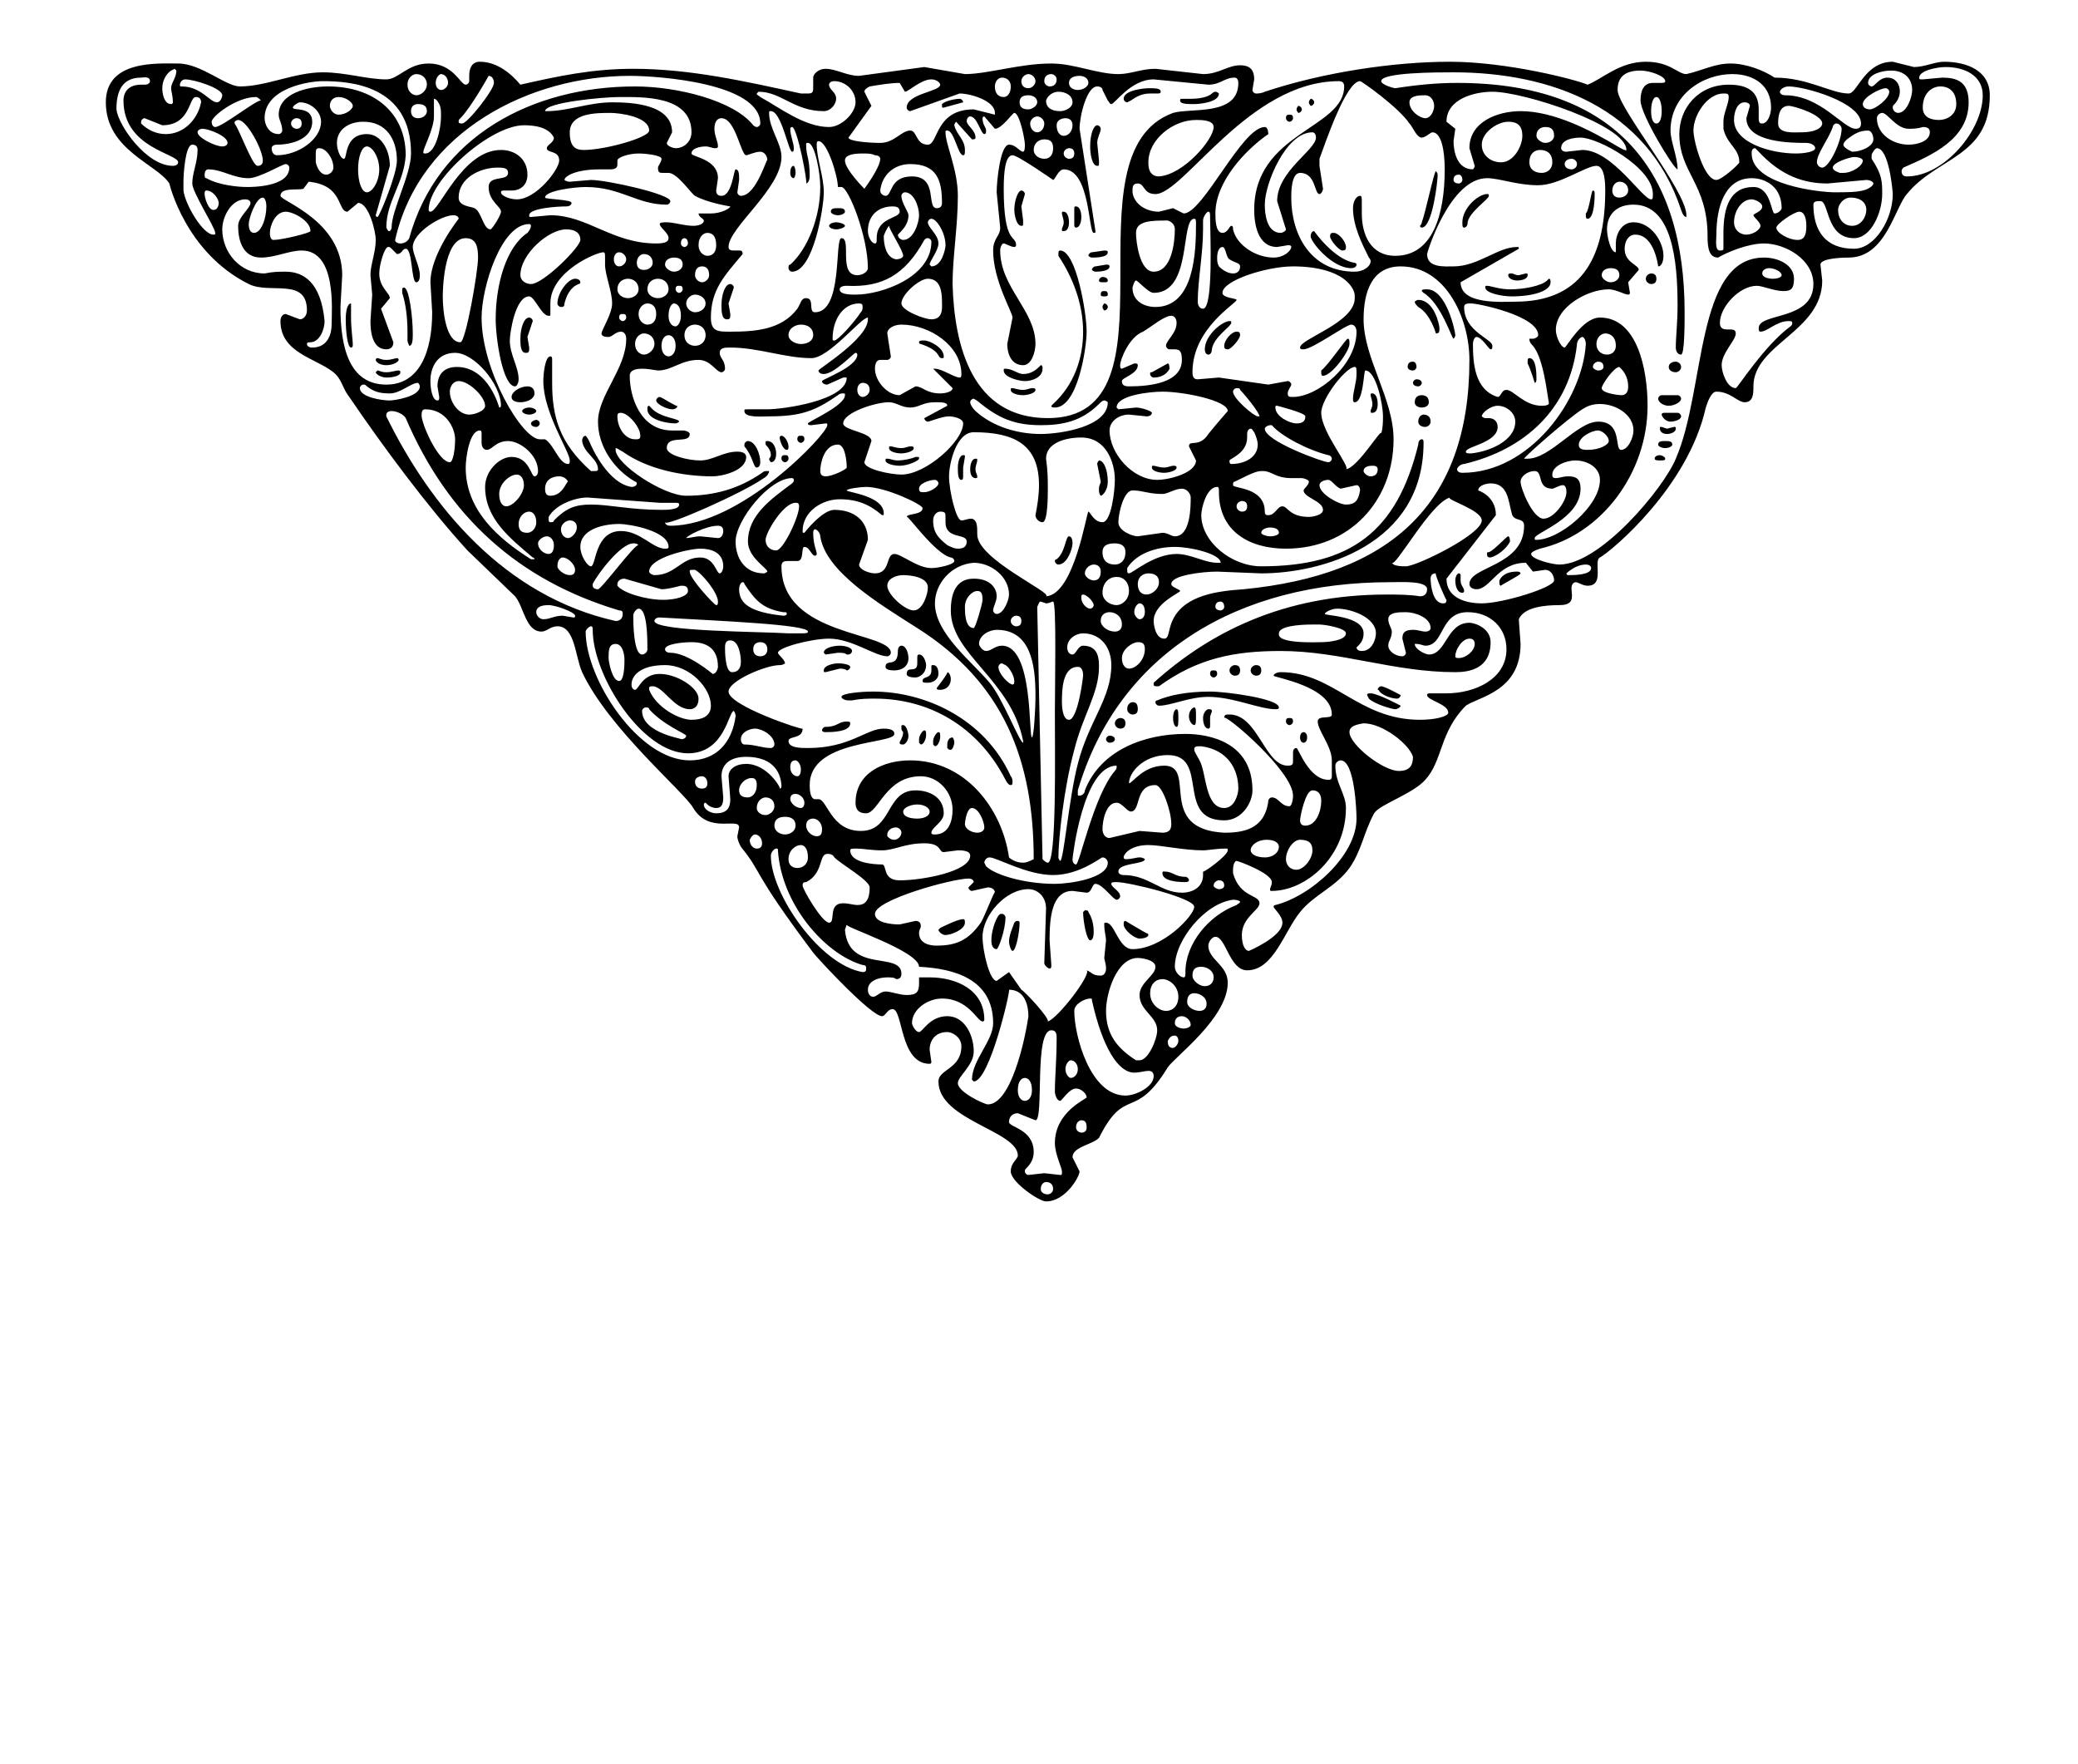 <?xml version="1.0" standalone="no"?>
<!DOCTYPE svg PUBLIC "-//W3C//DTD SVG 1.1//EN" "http://www.w3.org/Graphics/SVG/1.1/DTD/svg11.dtd" >
<svg xmlns="http://www.w3.org/2000/svg" xmlns:xlink="http://www.w3.org/1999/xlink" version="1.1" viewBox="-10 0 1178 1000">
   <path fill="currentColor"
d="M1038 146c-1 0 -16 0 -16 4l1 9c0 29 -39 36 -39 60c0 4 0 9 -5 9c-4 0 -8 -6 -16 -6c-3 0 -5 6 -6 9c-10 45 -53 81 -60 85c-4 2 3 16 -7 16c-3 0 -5 -2 -7 -2c-6 2 4 13 -9 13c-8 0 -20 1 -23 8l1 14c0 27 -24 30 -31 35c-15 15 -13 31 -23 42c-7 8 -26 14 -29 19
c-6 11 -7 21 -14 31c-8 11 -20 15 -28 25c-9 11 -15 33 -30 33c-10 0 -12 -19 -18 -19c-2 0 -4 3 -4 5c0 8 11 11 11 21c0 20 -30 42 -34 48c-19 31 -24 10 -39 40c-4 4 -15 5 -15 11l4 8c0 3 -8 17 -19 17c-4 0 -20 -11 -20 -17c0 -5 4 -7 4 -9c0 -14 -45 -20 -45 -42
c0 -7 13 -7 13 -20c0 -5 -5 -8 -8 -8c-7 0 -10 5 -10 10l1 7s0 1 -1 1c-17 0 -15 -31 -21 -31c-3 0 -4 4 -6 4c-6 0 -35 -31 -39 -36c-36 -48 -28 -44 -41 -60c-1 -2 -2 -4 -2 -6l1 -5c0 -6 -17 4 -26 -11c-5 -9 -48 -45 -63 -77c-4 -9 -4 -26 -14 -26c-4 0 -6 3 -9 3
c-9 0 -10 -14 -15 -20l-27 -26c-22 -24 -48 -59 -67 -87c-4 -5 -4 -10 -9 -14c-10 -8 -30 -11 -30 -29c0 -2 1 -4 3 -4l8 3c2 0 4 -2 4 -5c0 -19 -21 -9 -33 -15c-36 -18 -45 -57 -45 -57c-7 -11 -36 -19 -36 -46c0 -24 29 -22 41 -22c13 0 27 13 35 13c15 0 31 -8 47 -8
c13 0 25 4 36 4c7 0 12 -9 24 -9c14 0 18 12 21 12c1 0 2 -1 2 -2v-3c0 -5 2 -8 6 -8c10 0 18 7 23 13c22 -5 41 -9 64 -9c32 0 63 7 95 14h4c3 0 3 -1 3 -4v-5c0 -2 3 -5 7 -5c6 0 12 4 19 4l37 -5l23 4c13 0 31 -6 49 -6c13 0 26 6 38 6c7 0 13 -3 21 -3l27 3
c9 0 14 -5 21 -5c5 0 8 2 8 8l-1 6c0 1 1 2 2 2s3 0 5 -1c33 -11 73 -17 105 -17s71 10 78 13c8 -3 18 -13 33 -13c14 0 18 7 23 7c9 -2 16 -6 25 -6s19 4 25 8c19 0 32 9 42 9c5 0 9 -18 25 -18l12 3c6 0 12 -3 17 -3c13 0 26 5 26 19c0 35 -30 35 -47 56
c-7 8 -12 36 -33 36zM530 161c1 35 11 76 54 76c78 0 8 -150 71 -173c10 -3 37 2 37 -17c0 -2 -1 -3 -2 -3c-6 0 -8 4 -15 4l-31 -3c-13 0 -22 14 -24 14c-1 0 -1 -1 -2 -2l-3 -6c0 -1 -1 -2 -3 -2c-6 0 -10 17 -10 24l9 58c0 1 0 1 -1 1c-3 0 -2 -36 -17 -36
c-3 0 -5 6 -6 6c0 0 -20 -14 -23 -14c-4 0 -5 9 -5 19c0 32 7 26 7 32c0 1 -1 1 -1 1c-2 0 -5 -2 -6 -2s-2 2 -2 4c0 21 20 34 20 53c0 4 -2 12 -7 12c-7 0 -9 -7 -9 -12l3 -15c0 -3 -11 -21 -11 -38c0 -7 4 -8 4 -13l-2 -20c0 -6 2 -27 7 -27c4 0 6 4 8 4c1 0 1 -3 1 -4
c0 -3 -3 -18 -6 -18c-1 0 -7 9 -11 9l-6 -7c-1 0 -1 1 -1 1c0 4 2 5 2 7c0 1 0 2 -1 2c-2 0 -4 -10 -8 -10c-1 0 -2 1 -2 3c1 3 5 5 5 9c0 1 -1 1 -2 1l-9 -10s-1 1 -1 2c1 5 6 8 6 14c0 2 0 3 -1 3c-3 0 -5 -14 -9 -14c-1 0 -1 0 -1 1c0 7 7 21 7 36c0 17 -3 35 -3 50z
M562 486c1 1 4 3 8 3c2 0 4 -1 6 -2c0 -56 -17 -100 -66 -131c-22 -14 -52 -32 -55 -52c0 -2 -2 -4 -3 -4c0 0 -1 0 -1 2c0 7 2 10 2 12c0 1 -1 1 -1 1c-2 0 -3 -5 -6 -5c-2 0 0 8 -4 8h-5c-2 0 -4 0 -4 3c0 40 62 37 62 49c0 1 -1 2 -2 2c-7 0 -20 -10 -33 -10
c-10 0 -29 5 -29 8c0 1 4 4 4 6c0 0 -1 1 -3 1c-8 0 -29 9 -29 15c0 8 42 22 42 21c0 6 -8 4 -8 7c0 4 7 4 11 4c24 0 33 -11 43 -11c4 0 6 1 6 3c0 6 -48 3 -48 29c0 7 2 8 3 8h2c5 0 7 18 24 18c18 0 14 -23 31 -23c8 0 16 4 16 13c0 5 -7 8 -7 11c0 1 1 1 2 1
c8 0 10 -8 10 -14c0 -10 -8 -19 -18 -19c-20 0 -24 21 -31 21c-3 0 -6 -1 -6 -6c0 -17 16 -24 31 -24c31 0 52 27 56 55zM958 134c0 -30 -16 -36 -16 -58c0 -15 11 -28 28 -28c11 0 17 4 17 14v5c0 3 1 3 2 3c3 0 5 -5 5 -9c0 -12 -9 -19 -22 -19c-17 0 -35 12 -35 32
c0 6 4 15 4 22c-2 0 -21 -31 -21 -39c0 -6 2 -10 7 -10h4c2 0 3 0 3 -1c0 -3 -9 -6 -14 -6c-8 0 -13 3 -13 11c0 10 39 57 39 71v1c-1 0 -2 -1 -3 -4c-19 -58 -74 -78 -129 -78c-9 0 -41 0 -41 5c0 2 7 4 8 4c13 -2 24 -3 35 -3c91 0 129 51 129 130c0 6 0 24 -2 24
s-3 -2 -3 -4c0 -6 1 -14 1 -24c0 -25 -3 -57 -25 -57c-10 0 -15 6 -15 14c0 4 2 13 5 13v-5c0 -5 3 -12 10 -12c10 0 17 11 17 19c0 3 -1 6 -3 6c0 0 -2 -18 -13 -18c-4 0 -6 4 -6 8c0 8 8 9 8 12l-6 7l1 6s0 1 -1 1c-2 0 -7 -3 -11 -3c-12 0 -30 10 -30 23c0 4 3 10 5 10
c1 0 10 -17 20 -17c21 0 27 29 27 50c0 38 -26 73 -61 81c-3 1 -5 2 -5 3c0 3 12 6 16 6c23 0 59 -43 66 -60c17 -39 11 -114 50 -114c8 0 17 4 17 12c0 6 -2 7 -6 7c-5 0 -12 -3 -15 -3c-10 0 -21 12 -21 21c0 7 9 1 9 6c0 4 -8 11 -8 18c0 4 3 13 8 13c1 0 16 -24 31 -35
c1 -1 1 -1 1 -2s-1 -1 -2 -1c-7 0 -12 6 -16 6c-1 0 -1 -1 -1 -2c0 -9 31 -4 31 -25c0 -14 -16 -23 -28 -23c-9 0 -21 5 -26 8c-5 0 -6 -5 -6 -12zM652 428c-14 0 -22 10 -22 16c2 0 8 -10 20 -10c19 0 -5 36 34 38c11 0 23 -2 25 -18c0 -1 1 -2 2 -2c4 0 5 5 10 5
c1 0 2 -3 2 -6c0 -14 -39 -47 -39 -44c0 -2 1 -2 3 -2c16 0 20 29 33 29c3 0 3 -1 3 -3v-4c0 -1 0 -3 2 -3c1 0 7 18 18 18c1 0 2 0 2 -2v-9c0 -8 -8 -17 -8 -22c0 -4 8 -1 8 -4c0 -16 -33 -21 -33 -22s2 -2 4 -2c30 0 44 27 79 27c9 0 16 -2 16 -4c0 -5 -12 -7 -12 -10
c0 -1 1 -1 2 -1h9c16 0 34 -8 34 -25c0 -12 -9 -21 -22 -21c-16 0 -13 19 -24 19c-1 0 -3 -1 -5 -1h-1c0 3 6 6 8 6c10 0 10 -18 23 -18c3 0 12 3 12 11c0 15 -12 17 -20 17c-35 0 -65 -12 -99 -12c-26 0 -47 4 -69 20h-1c-1 0 -2 0 -2 -1v-1c31 -28 73 -50 132 -50
c6 0 13 0 19 1c3 0 4 -2 4 -4c0 -5 -15 -4 -21 -4c-86 0 -154 40 -177 118v2c0 1 0 1 1 1s3 -1 3 -3c9 -23 34 -32 57 -32c14 0 38 5 38 32c0 7 -6 17 -16 17c-28 0 -8 -37 -32 -37zM644 352c0 2 1 10 6 10c3 0 2 -5 5 -11c7 -14 26 -16 40 -17c82 -8 128 -47 128 -130
c0 -23 -13 -53 -39 -53c-16 0 -21 14 -21 30c0 22 17 45 17 68c0 35 -25 62 -61 62c-21 0 -38 -10 -38 -32c0 -2 0 -3 -1 -3c-6 0 -9 12 -9 16c0 15 17 29 34 29c51 0 77 -20 89 -69c0 -2 1 -3 2 -3s1 1 1 2c0 58 -58 74 -92 74l-25 -1c-8 0 -26 2 -26 7c0 2 5 3 5 4
s-15 7 -15 17zM423 271c-11 8 -56 28 -56 25c0 1 1 2 3 2c40 0 89 -52 89 -57c0 -1 0 -1 -1 -1l-8 1c-1 0 -2 0 -2 -1s21 -10 21 -16c0 -1 0 -1 -1 -1s-2 0 -3 1c-13 9 -21 12 -39 12c-4 0 -14 1 -14 -3c0 -1 0 -1 2 -1h11c9 0 45 -5 45 -18h-2l-9 4c-2 0 -3 -1 -3 -2
s20 -8 20 -15c0 0 0 -1 -1 -1s-12 12 -18 12c-2 0 -3 -1 -3 -2s28 -18 28 -29v-1c-4 0 -22 23 -32 23c-15 0 -30 -6 -46 -6c-3 0 -6 0 -6 3s3 4 3 9c0 1 -1 2 -2 2c-3 0 -6 -7 -13 -7c-10 0 -15 6 -23 6c-1 0 -5 -1 -9 -1s-7 1 -7 4c0 12 6 31 24 31h6c2 0 4 1 4 2
c0 6 -13 0 -13 8c0 4 12 7 19 7s13 -5 21 -5c3 0 5 1 5 3c0 8 -14 11 -19 11c-17 0 -37 -4 -51 -14c-2 -1 -3 -2 -4 -2v1c0 8 27 26 40 26c16 0 30 -4 43 -13c1 -1 2 -1 3 -1h1c0 1 -1 3 -3 4zM766 146c-4 -8 -9 -18 -9 -28c0 -4 2 -7 4 -7c1 0 1 1 1 4v6c0 12 5 24 19 24
c21 0 28 -23 28 -49c0 -11 -2 -21 -7 -21c-1 0 -4 3 -6 3c-3 0 -5 -6 -7 -8c-6 -9 -27 -24 -28 -24c-8 0 -20 36 -23 44v4l2 13c0 1 -1 3 -2 3c-3 0 -2 -12 -11 -12c-5 0 -5 11 -5 14c0 21 11 42 36 42c5 0 9 -3 9 -6c0 -1 -1 -2 -1 -2zM324 250c2 5 11 24 24 26
c2 0 3 -1 3 -2c0 0 0 -1 -1 -1c-12 -7 -21 -20 -21 -34c0 -15 16 -30 16 -47c0 -2 -1 -4 -3 -4c-3 0 -5 3 -7 3c-1 0 -4 0 -4 -2s6 -11 6 -17c0 -7 -4 -16 -4 -22v-4c0 -2 0 -3 -1 -3c-4 0 -30 11 -30 29v6c0 1 0 1 -1 1c-4 0 -8 -11 -11 -11c-8 0 -11 21 -11 25
c0 8 5 15 5 22c0 2 -1 4 -2 4c-7 0 -11 -27 -11 -38c0 -20 6 -41 18 -49c1 -1 2 -3 2 -4c0 0 0 -1 -1 -1c-16 0 -27 36 -27 53c0 30 23 69 33 69h3c5 3 8 14 13 14c1 0 1 -1 1 -2c0 -5 -15 -27 -15 -45c0 -4 1 -14 4 -14c1 0 1 1 1 2v13c0 19 4 34 22 50h2c1 0 2 0 2 -1
c0 -6 -8 -9 -9 -16c0 -2 1 -3 2 -3c0 0 1 1 2 3zM541 294c3 1 3 4 3 9c0 14 43 33 39 35c16 -1 23 -48 24 -48s3 6 8 6s7 -18 7 -24c0 -10 -5 -24 -19 -24c-9 0 -20 3 -20 12c1 7 1 12 1 17c0 4 0 19 -3 19c-2 0 -4 -2 -4 -4c1 -5 2 -11 2 -17c0 -23 -14 -30 -37 -30
c-10 0 -14 18 -14 25c0 8 4 25 7 25c2 0 3 -1 6 -1zM393 180c0 8 4 8 11 8c14 0 29 -1 38 -13c2 -3 2 -6 5 -6c5 0 1 8 5 8c16 0 11 -42 15 -42c6 0 -2 21 9 21c3 0 6 -2 6 -4c0 -18 -11 -46 -15 -46h-2c0 -6 -6 -26 -11 -26c-1 0 -1 1 -1 2c0 8 4 18 4 27s-6 45 -18 45
c-1 0 -2 -1 -2 -2s0 -2 1 -2c10 -9 17 -27 17 -44c0 -8 -3 -25 -7 -25c-1 0 -1 0 -1 1c0 7 2 7 2 18c0 2 -1 4 -2 4c1 0 -5 -32 -8 -32c-1 0 -1 1 -1 1c0 4 2 8 2 11c0 1 0 2 -1 2c-2 0 -6 -23 -12 -23c-1 0 -1 0 -1 1c0 9 7 17 7 25c0 18 -30 40 -30 51c0 2 2 2 3 2h3
c1 0 2 0 2 2c-10 12 -18 20 -18 36zM818 160c0 13 24 11 31 11c36 0 51 -23 51 -63c0 -3 0 -14 -5 -14c-6 0 -21 11 -33 11s-22 -4 -29 -4c-21 0 -34 42 -34 43c0 8 10 7 15 7c14 0 25 -11 36 -11c1 0 1 0 1 1zM757 164c-7 -13 -30 -13 -34 -13c-15 0 -40 8 -40 15
c0 3 8 3 8 4c0 2 -25 16 -25 41c0 3 1 4 3 4l12 -1l28 4l11 -2c1 0 2 1 2 2s-2 3 -2 5s1 2 3 2c14 0 36 -18 36 -37c0 -2 -1 -4 -3 -4c-3 0 -22 14 -27 14c-1 0 -2 0 -2 -1c0 -5 31 -14 31 -28c0 -2 0 -3 -1 -5zM562 551l7 10c2 1 16 16 15 18c6 -2 25 -27 22 -29
c3 1 3 3 8 3c2 0 3 -2 3 -4c0 -3 -1 -5 -1 -6l1 -10c0 -2 -1 -5 -1 -9c0 -1 0 -1 1 -1c5 0 7 15 15 15c17 0 35 -19 35 -24s-37 -14 -44 -14c-2 0 -3 0 -3 1c0 2 5 4 5 7c0 1 -1 2 -2 2c-2 0 -8 -9 -12 -9c-2 0 -2 5 -5 5l-8 -1c-12 0 -13 16 -13 28l1 14c0 1 0 2 -1 2
s-3 -2 -3 -3l1 -31c0 -7 -5 -11 -10 -11c-13 0 -26 15 -26 27c0 8 4 25 8 25zM184 156l-1 18c0 23 5 44 26 44c19 0 26 -19 26 -41l-1 -17c0 -16 16 -36 16 -36c0 -1 -1 -2 -3 -2c-7 0 -23 10 -23 18c0 4 4 11 4 16c0 3 -1 4 -2 4c-3 0 -2 -19 -6 -19c-2 0 -2 3 -5 3l-3 -3
c-1 -1 -1 -1 -2 -1c-2 0 -5 10 -5 15c0 8 6 11 6 14l-5 6l7 19c0 3 -2 4 -4 4c-8 0 -9 -10 -9 -16l1 -15l-1 -11c0 -6 3 -13 3 -20c0 -5 -4 -21 -10 -21l-6 5c-6 0 -2 -15 -22 -17l-3 4c-3 1 -13 -1 -13 4c0 3 35 14 35 45zM679 121c0 3 0 11 4 11c3 0 4 -4 5 -4s1 1 1 2
c2 9 13 16 23 16c6 0 10 -4 10 -6c0 -1 -1 -1 -2 -1l-6 1c-11 0 -13 -13 -13 -21c0 -44 51 -46 51 -70c0 -2 -1 -3 -3 -3c-51 0 -88 64 -104 64c-7 0 -6 -6 -10 -6c-3 0 -3 2 -3 5c1 7 8 11 15 11l8 -2l6 3c11 0 33 -49 46 -49c2 0 2 4 2 4c-13 9 -30 27 -30 45zM542 596
c0 8 -9 14 -9 18c0 5 15 12 17 12c13 0 21 -36 23 -50c0 -6 -2 -15 -11 -15c1 0 -11 52 -20 52l-1 -1c0 -11 12 -22 12 -32c0 -25 -22 -31 -42 -32c0 -9 -44 -23 -41 -24l-1 3c2 25 32 12 32 25c0 2 -1 3 -3 3c-1 -1 -3 -1 -5 -1c-5 0 -11 2 -11 7c0 2 1 4 3 4s4 -3 7 -3
s8 2 12 2c6 0 7 -2 7 -7v-3h6c15 0 31 7 31 24c0 0 0 1 -1 1c-3 0 -8 -13 -23 -13c-8 0 -17 6 -17 14c0 1 2 5 4 5s6 -9 16 -9s15 11 15 20zM311 117c-5 0 -21 1 -21 5c0 1 0 1 1 1l11 -1c21 0 35 16 60 16c5 0 7 -1 7 -3c0 -3 -5 -6 -5 -8c0 -1 2 -1 4 -1c4 0 10 2 15 2
c3 0 6 -1 6 -3c0 -1 -3 -2 -3 -4h7c6 0 11 -3 11 -4c0 0 -13 -2 -20 -6c-2 -1 -10 -13 -15 -13h-3c-2 0 -3 0 -3 -3c0 -1 2 -3 2 -5s-9 -3 -13 -3c-5 0 -12 2 -12 4v2c0 1 0 3 -4 3h-6c-14 0 -20 4 -20 6c0 0 1 1 3 1l12 -1c9 0 45 8 45 12c0 1 -1 2 -2 2
c-17 0 -26 -10 -46 -10c-6 0 -23 2 -23 6c0 1 15 1 15 3c0 1 -1 2 -3 2zM619 244c0 13 13 28 27 28c7 0 22 -4 22 -11l-4 -8c0 -4 6 1 11 -7c4 -5 11 -13 11 -13c0 -6 -25 -11 -37 -11c-7 0 -26 2 -26 9l1 1l10 -1c3 0 9 2 9 3s-1 2 -3 2l-10 -1c-6 0 -11 4 -11 9zM480 262
c0 4 15 7 21 7c14 0 35 -19 35 -29c0 -3 -6 -4 -8 -4c-4 0 -11 3 -12 3s-2 -1 -2 -2l13 -7c0 -2 -3 -2 -7 -2c-7 0 -9 3 -14 3s-8 -3 -12 -3c-8 0 -26 6 -26 12c0 4 16 5 16 10zM844 221c4 0 10 9 20 9c1 0 3 0 4 -1v-1v1v-1c-1 -5 -3 -25 -9 -32c-2 -2 -2 -3 -2 -4h2
c1 0 3 -1 3 -2c0 -11 -34 -18 -38 -18c-2 0 -4 0 -4 2c0 14 16 18 16 22c0 1 0 2 -1 2s-5 -7 -8 -7c-1 0 -2 2 -2 4c0 11 1 26 14 30c2 0 2 -4 5 -4zM810 328c0 11 11 14 20 14c12 0 41 -9 41 -13c0 -3 -2 -6 -5 -6l-7 1l-4 -5c-16 0 -20 15 -28 15c-2 0 -4 -1 -4 -3
c0 -10 31 -10 31 -33c0 -5 -6 -2 -7 -7c-2 -7 -2 -17 -12 -17c-2 0 -7 1 -7 4c0 0 10 3 10 14zM347 43c-56 0 -119 31 -133 93c0 1 1 2 3 2s4 -1 5 -3c16 -58 70 -86 128 -86c24 0 56 8 67 22c1 1 2 1 2 1c1 0 2 -1 2 -2c0 -23 -58 -27 -74 -27zM477 320c0 3 6 5 9 5
c9 0 6 -11 11 -11c4 0 13 8 21 8c4 0 13 -2 13 -4c0 -1 -1 -2 -2 -2c-9 -2 -25 -25 -25 -23c0 -2 9 -1 9 -5c0 -2 -21 -12 -32 -12c-3 0 -11 1 -11 2s21 3 21 13c0 1 0 1 -1 1c-7 -6 -14 -9 -24 -9s-21 7 -21 18c0 1 0 1 1 1c0 0 10 -13 17 -13c11 0 19 6 19 17zM509 522
c2 0 3 1 3 3c0 1 -1 2 -1 4c0 3 2 7 10 7c11 0 18 -3 25 -13c2 -3 8 -19 8 -17c0 -2 -2 -3 -4 -3l-9 2c-1 0 -2 -1 -2 -2l3 -3c0 -1 -1 -2 -3 -2c-9 0 -53 12 -53 20c0 5 9 6 14 6zM483 49c-2 1 -3 2 -3 3l4 8l-13 18c0 2 11 3 18 3c8 0 12 -7 17 -7c4 0 3 8 10 8
c6 0 4 -20 26 -20l12 3v-1c0 -7 -14 -11 -20 -11l-28 10c-1 0 -2 -1 -2 -2c0 -8 19 -9 19 -13c0 -1 -2 -3 -5 -3c-6 0 -13 7 -15 7l-3 -5c-5 0 -11 1 -17 2zM689 495c4 14 15 12 15 17c0 4 -10 8 -10 18c0 6 2 9 4 9c0 0 19 -8 19 -16c0 -4 -5 -8 -5 -9c0 0 0 -1 1 -1
c20 -5 46 -28 46 -49c0 -4 -1 -33 -9 -33c-1 0 -3 1 -3 3c0 10 6 16 6 24c0 28 -23 47 -42 47c-1 0 -1 0 -1 -1s1 -2 1 -4c0 -5 -19 -12 -20 -12s-2 2 -2 5v2zM486 209c0 7 7 15 14 15l9 -5c4 0 6 4 14 4c3 0 7 -1 7 -3l-11 -11h1c4 0 11 5 14 5c1 0 1 -1 1 -2
c0 -16 -18 -28 -34 -28c-4 0 -8 2 -8 5l2 13c0 1 -1 2 -2 2h-4c-2 0 -3 2 -3 5zM341 346c-57 -17 -97 -53 -121 -109c-1 -2 -5 -4 -8 -4c-2 0 -3 1 -3 2v1c25 51 67 102 130 116c2 0 4 -1 4 -4c0 -1 0 -2 -2 -2zM739 234c0 11 17 31 14 32c7 -1 21 -25 20 -20
c1 -4 1 -7 1 -10c0 -7 -4 -26 -10 -26c-1 0 -1 18 -6 18c-1 0 -1 -1 -1 -2c0 -4 2 -9 2 -14c0 -3 0 -4 -1 -4c-5 0 -19 18 -19 26zM578 344l3 143c1 1 2 2 3 2c5 0 4 -61 4 -85c0 -14 1 -63 -1 -63c-1 0 -2 1 -4 1l-3 -1c-1 0 -1 1 -2 3zM814 80c0 6 2 16 11 16
c0 0 1 -1 1 -2l-3 -10c0 -15 16 -21 29 -21c19 0 40 11 55 20c0 0 5 3 5 2c0 -14 -58 -33 -76 -33c-10 0 -26 4 -26 17l5 4zM287 71c-19 0 -54 31 -54 48c0 0 0 1 1 1c5 0 18 -35 40 -35c8 0 15 5 15 14c0 6 -4 9 -9 9h-4c-1 0 -2 0 -2 1c0 2 5 4 9 4c11 0 24 -17 24 -22
c0 -6 -7 -4 -7 -7c0 -2 4 -3 4 -6c-3 -6 -11 -7 -17 -7zM617 573c0 13 6 21 17 28h2c5 0 10 -12 10 -17c0 -8 -10 -11 -10 -20c0 -7 9 -11 9 -16c0 -4 -8 -5 -10 -5c-12 0 -18 20 -18 30zM572 662c-1 1 -1 1 -1 2s1 2 2 2l9 -1l9 1c1 0 1 0 1 -2s-4 -10 -4 -16
c0 -18 18 -25 18 -26c0 -2 -3 -5 -6 -5c-4 0 -8 7 -9 7c-2 0 -3 -4 -3 -5c0 -9 1 -17 1 -31c0 -3 -1 -4 -3 -4c-10 0 -4 51 -9 51l-10 -4c-3 0 -5 2 -5 5s14 4 14 17c0 3 -1 6 -4 9zM166 194c-1 0 -2 0 -2 1s1 2 3 2c9 0 11 -8 11 -13c0 -8 3 -42 -17 -42c-7 0 -15 4 -23 4
c-10 0 -13 -9 -13 -18c0 -5 7 -10 7 -13c0 -1 -1 -2 -3 -2c-8 0 -13 10 -13 17c0 13 10 25 24 25c5 -1 8 -1 12 -1c10 0 20 6 22 28c0 5 -3 12 -8 12zM627 496c14 0 21 10 33 10c6 0 12 -3 12 -10v-2c0 1 14 -9 14 -12c0 -1 0 -1 -1 -1c-6 0 -10 1 -13 1
c-11 0 -24 -3 -31 -3c-10 0 -14 5 -14 7c0 1 1 1 1 1c4 0 6 -1 8 -1s3 1 3 1c0 3 -15 2 -15 7c0 1 1 2 3 2zM624 296c0 5 8 8 11 8l14 -2c3 0 5 2 7 2c9 0 9 -17 9 -22c0 -2 -2 -5 -5 -5c-4 0 -8 3 -11 3c-8 0 -11 -2 -17 -2c-5 0 -8 13 -8 18zM633 608
c-9 0 -18 -14 -24 -41c0 -1 0 -1 -1 -1c-3 0 -9 3 -9 7c0 14 9 48 29 48c6 0 16 -5 16 -11c0 -2 -1 -3 -3 -3s-5 1 -8 1zM638 188c-8 3 -13 16 -13 19c0 1 0 2 1 2l7 -3c1 0 2 0 2 1c0 5 -9 7 -9 9s1 3 4 3c12 0 30 -2 30 -15c0 -6 -2 -6 -5 -6h-2c-1 0 -2 -1 -2 -2
c0 -3 6 -7 6 -13c0 -2 -1 -4 -3 -4c-4 0 -11 6 -16 9zM812 282c-11 3 -31 40 -33 37c1 2 6 2 8 2c6 0 43 -18 43 -26c0 -6 -21 -12 -18 -13zM490 490c3 0 0 9 10 9c13 0 40 -5 40 -14c0 -3 -5 -3 -7 -3l-8 1c-3 0 -1 -5 -11 -5c-11 0 -17 4 -24 4c-6 0 -11 -1 -14 -1
s-4 0 -4 1c0 7 13 8 18 8zM254 135c-13 0 -13 32 -13 33c0 9 2 26 10 26c3 0 10 -40 10 -48c0 -6 -1 -11 -7 -11zM396 108c0 2 1 3 3 3c6 0 7 -15 8 -15c2 0 2 3 2 6l-1 7c0 1 1 2 2 2c9 0 15 -23 15 -20c0 -3 -2 -5 -4 -5c-3 0 -7 2 -8 2c-3 0 -6 -21 -14 -21
c-3 0 -4 3 -4 6c0 4 2 7 2 10c0 1 -1 1 -2 1s-3 -1 -5 -1c-3 0 -8 1 -8 4c0 2 15 3 15 14zM278 250c-7 0 -9 5 -12 5c-2 0 -3 -2 -3 -4v-5c0 -1 0 -2 -1 -2c-6 0 -8 16 -8 21c0 24 18 40 37 52h2s0 -1 -1 -1c-13 -11 -27 -22 -27 -40c0 -9 8 -17 15 -17c10 0 11 11 13 11
c1 0 2 -1 2 -3c0 -9 -10 -17 -17 -17zM520 342c0 17 21 33 31 45c7 8 17 34 19 34v-1c-7 -35 -41 -49 -41 -74c0 -16 8 -18 13 -18c9 0 13 5 13 10c0 3 -2 6 -2 8c0 1 1 2 2 2c4 0 7 -8 7 -11c0 -10 -10 -18 -20 -18c-13 1 -22 12 -22 23zM463 486c-1 -2 -3 -2 -4 -2
c-5 0 -2 11 -12 16c-2 0 -2 1 -2 2c0 2 11 21 15 21s-1 -11 8 -11c3 0 6 1 8 1c4 0 7 -2 7 -10c0 -4 -16 -13 -20 -17zM967 73v-4c0 -5 3 -10 3 -14c0 -2 -1 -2 -3 -2c-9 0 -17 12 -17 21c0 6 6 28 13 28c3 0 13 -9 13 -10c0 -8 -7 -10 -9 -19zM641 92c0 2 0 8 6 8
c14 -1 31 -21 31 -28c0 -4 -7 -4 -10 -4c-13 0 -27 11 -27 24zM599 425c-6 22 -9 51 -9 61c0 1 1 2 1 2c2 0 5 -36 10 -55c6 -24 19 -37 19 -56c0 -10 -6 -18 -16 -18c-4 0 -9 3 -9 8c0 2 1 4 3 4s3 -5 6 -5c9 0 9 8 9 12c0 15 -9 27 -14 47zM313 75c0 8 3 10 8 10
c12 0 37 -7 37 -11c0 -8 -17 -10 -22 -10c-8 0 -23 0 -23 11zM615 470c0 2 1 5 4 5l17 -4l13 1c4 0 5 -2 5 -5c0 -7 -5 -22 -9 -22c-12 0 -8 15 -14 15c-2 0 -5 -5 -8 -5c-6 0 -8 10 -8 15zM717 287c3 0 4 6 15 6c2 0 8 -1 8 -4c0 -5 -11 -7 -11 -11c0 -1 3 -3 3 -5
c0 -1 -3 -2 -4 -2h-6c-9 0 -11 -4 -16 -4c-3 0 -4 0 -16 6c-1 0 -1 1 -1 2c0 2 18 1 18 15c0 2 1 2 2 2c4 0 5 -5 8 -5zM1069 95c-1 1 -1 2 -1 2c0 2 1 3 3 3c21 0 43 -26 43 -46c0 -11 -10 -16 -21 -16c-5 0 -15 2 -15 6c0 1 0 1 2 1l11 -1c8 0 15 2 15 14
c0 21 -21 30 -37 37zM220 88c-1 16 -11 26 -11 41c1 2 1 2 2 2c0 0 1 -1 1 -2c0 -10 11 -30 11 -42c0 -39 -35 -41 -50 -41c-8 0 -33 4 -33 21c0 3 2 9 8 9c1 0 2 -1 2 -2c0 -4 -2 -6 -2 -9c0 -12 16 -16 28 -16c26 0 44 15 44 39zM887 232c-8 5 -33 27 -33 28h2
c13 0 28 -21 40 -21c14 0 9 16 13 16s7 -7 7 -11c0 -9 -10 -15 -19 -15c-4 0 -7 1 -10 3zM889 195c0 -2 -1 -4 -2 -4s-3 2 -3 4c-4 37 -30 60 -64 68c-2 0 -4 2 -4 3s1 2 3 2c38 0 68 -41 70 -73zM1041 141c12 0 22 -17 22 -31c0 -1 -2 -26 -9 -26c-1 0 -3 3 -3 4v2
c6 9 6 13 6 20c0 10 -6 25 -16 25c-16 0 -14 -21 -19 -21c-2 0 -4 0 -4 2c0 15 7 25 23 25zM285 156c0 3 3 5 6 5c7 0 28 -21 28 -25s-3 -6 -8 -6c-10 0 -26 14 -26 26zM755 415c0 7 19 22 28 22c6 0 8 -3 8 -8c-2 -7 -17 -19 -28 -19c-7 1 -8 3 -8 5zM322 358
c0 27 30 73 59 73c15 0 24 -10 26 -25c0 -2 -1 -3 -1 -3c-3 0 -5 24 -26 24c-26 0 -54 -44 -54 -70c0 -1 0 -2 -1 -2s-3 2 -3 3zM421 55c11 6 25 17 39 17c7 0 15 -8 15 -14c0 -7 -6 -12 -12 -12c-2 0 -3 1 -3 2c0 3 4 4 4 8c0 3 -3 7 -7 7c-17 0 -24 -11 -37 -11l-1 1
c0 1 1 1 2 2zM358 391c4 10 17 17 24 17c6 0 11 -2 11 -8c0 -10 -12 -23 -26 -23s-19 6 -19 11c0 2 1 3 2 3c2 0 4 -9 14 -9s22 8 22 14c0 4 -2 6 -5 6c-9 0 -15 -13 -21 -13c-1 0 -2 0 -2 1v1zM671 423c-3 0 -4 0 -4 2c0 1 2 4 3 6c4 7 3 27 14 27c6 0 8 -8 8 -11
c0 -11 -6 -22 -21 -24zM886 277c0 17 -26 25 -26 28c0 1 0 1 1 1c13 0 36 -19 36 -34c0 -7 -7 -11 -14 -11c-5 0 -13 3 -13 8c0 1 0 2 2 2s4 -1 7 -1c4 0 7 1 7 7zM368 81c0 2 4 3 5 3c5 0 9 -4 9 -9c0 -21 -28 -20 -41 -20c-9 0 -42 3 -42 8h1c12 0 24 -5 37 -5
c11 0 34 1 34 17zM634 132c0 5 2 22 10 22c10 0 12 -16 12 -24c0 -2 -1 -4 -4 -5c-9 0 -18 0 -18 7zM707 116c0 5 1 16 9 16c1 0 3 -1 3 -2l-5 -16c0 -17 22 -29 22 -36c0 -2 -1 -3 -2 -3c-15 0 -27 29 -27 41zM250 112c0 5 7 5 9 6c4 2 5 12 9 12c1 0 6 -8 6 -10
c0 -3 -7 -6 -7 -14c0 -7 11 -3 11 -8c0 -3 -3 -3 -6 -3c-10 0 -22 6 -22 17zM632 163c0 8 7 11 13 11c22 0 23 -31 23 -47c0 -2 0 -3 -1 -3c-8 0 -1 42 -23 42c-3 0 -9 -7 -10 -7s-2 4 -2 4zM549 491c5 5 22 10 39 10c8 0 30 -3 30 -12c0 -1 -1 -3 -3 -3c-1 0 -13 10 -28 10
s-32 -10 -36 -10c-2 0 -3 2 -3 3zM558 366c18 0 15 52 17 52c1 0 2 -15 2 -24c0 -18 -3 -37 -22 -37c-4 0 -10 3 -10 8c0 1 2 4 4 4c3 0 5 -3 9 -3zM543 233c10 9 24 13 37 13c11 0 38 -4 38 -18c0 0 -1 -1 -2 -1s-2 1 -3 2c-10 10 -21 12 -33 12c-15 0 -24 -4 -35 -13
c-1 -1 -3 -2 -3 -2c-1 0 -2 1 -2 2s1 3 3 5zM473 397h-2c-2 0 -4 -1 -4 -2c0 -2 11 -3 18 -3c29 0 63 15 78 48c1 1 1 3 1 3c0 1 0 2 -1 2s-2 -1 -3 -3c-16 -31 -44 -46 -74 -46c-4 0 -8 0 -13 1zM211 94l-8 28c0 1 1 1 1 1c1 0 11 -24 11 -32c0 -12 -6 -22 -19 -22
c-9 0 -15 5 -15 12c0 4 2 9 4 9s0 -14 13 -14c8 0 13 9 13 18zM364 350c-2 0 -3 1 -3 2c0 6 61 6 76 7h6c4 0 5 0 5 -1c0 -4 -49 -6 -84 -8zM887 85c17 0 34 28 39 28c1 0 1 -1 1 -3c0 -15 -31 -32 -41 -32c-4 0 -11 1 -11 6c0 1 1 2 3 2zM852 273c0 4 7 21 13 21
s13 -10 13 -15c0 -3 -1 -4 -2 -4c-2 0 -5 2 -6 2c-9 0 -5 -10 -10 -10c-4 0 -8 3 -8 6zM1046 108c4 -1 6 -3 6 -4s-2 -2 -4 -2l-22 2c-13 0 -26 -4 -39 -18l-2 -2c-2 0 -2 2 -2 3c0 18 39 22 47 22c6 0 12 0 16 -1zM407 307c0 9 5 18 16 18c1 0 2 -1 2 -1
c0 -2 -11 -8 -11 -17c0 -15 13 -24 25 -33c1 -1 1 -1 1 -2c0 0 0 -1 -1 -1c-13 0 -32 24 -32 36zM830 82c0 6 5 10 11 10c7 0 12 -9 12 -15s-3 -8 -8 -8c-6 0 -15 6 -15 13zM501 172c0 4 13 9 17 9c7 0 6 -7 6 -10c0 -6 -1 -13 -8 -13c-5 0 -15 9 -15 14zM319 310
c0 5 4 11 6 11c3 0 2 -20 17 -20c11 0 18 10 25 10c1 0 2 0 2 -1c0 -9 -22 -13 -28 -13c-9 0 -22 3 -22 13zM1014 81c-8 0 -34 0 -34 -14l2 -7c0 -1 -1 -2 -3 -2c-4 0 -6 5 -6 10c0 13 21 19 35 19c5 0 11 -1 11 -3s-3 -3 -5 -3zM229 236c1 7 10 26 16 26c2 0 3 -8 3 -13
c0 -6 -5 -17 -17 -17c-2 0 -2 2 -2 4zM427 485c0 22 28 62 52 66c2 0 2 -1 2 -2s0 -2 -2 -2c-21 -6 -46 -34 -48 -65c0 -1 0 -1 -1 -1s-3 2 -3 4zM470 162c-3 0 -4 1 -4 2c0 3 6 3 9 3c15 0 43 -10 43 -30c0 -1 -1 -2 -2 -2s-1 0 -2 1c-11 20 -24 27 -44 26zM1002 54
c20 0 33 19 40 19c2 0 3 -1 3 -3c0 -12 -32 -21 -41 -21c-3 0 -5 2 -5 3s1 2 3 2zM507 100c15 0 8 18 14 18c2 0 3 -1 3 -3c0 -13 -3 -22 -18 -22c-9 0 -16 6 -17 15c0 2 2 3 3 3c4 0 2 -11 15 -11zM493 332c0 5 10 14 15 14s8 -9 8 -13c0 -6 -10 -7 -14 -7s-9 2 -9 6z
M967 141v-9c0 -15 4 -26 17 -26c10 0 10 15 12 15s4 -2 4 -3c0 -12 -9 -17 -17 -17c-15 0 -20 16 -20 32c0 3 -1 9 2 9c1 0 2 0 2 -1zM598 487c0 2 1 3 2 3c2 0 10 -39 22 -53c1 -1 1 -2 1 -2v-1c-19 0 -25 52 -25 53zM249 208c18 0 24 23 24 23s1 0 1 -1
c0 -12 -15 -30 -26 -30c-10 0 -14 8 -14 16c0 4 1 11 4 11c1 0 1 -1 1 -2l-1 -6c0 -6 3 -11 11 -11zM56 62c1 9 17 32 32 32c2 0 3 -1 3 -2c0 -5 -31 -8 -31 -35c0 -5 3 -9 10 -9h2c2 0 3 -1 3 -2c0 -3 -4 -2 -5 -2c-11 0 -14 8 -14 18zM777 366c0 3 4 6 8 6c1 0 2 -1 2 -2
l-2 -8c0 -3 1 -5 6 -5c3 0 5 1 7 1s3 -1 3 -2c0 -6 -9 -9 -14 -9c-4 0 -10 0 -10 4c0 3 2 5 2 7c0 4 -2 5 -2 8zM715 360c1 5 22 4 24 4c4 0 14 -1 14 -5c0 -3 -12 -5 -15 -5h-4c-8 0 -19 1 -19 5v1zM94 108c1 8 11 25 17 25c1 0 1 0 1 -1c0 -3 -13 -23 -13 -28
c0 -6 3 -12 3 -19c0 -2 -1 -3 -3 -3c-4 0 -5 17 -5 21v5zM656 548c0 3 3 6 5 6c1 0 1 -1 1 -3c0 -16 13 -32 29 -38c1 -1 2 -1 2 -2c0 0 -1 -1 -4 -1c-16 2 -33 23 -33 38zM107 101c7 4 18 5 23 5c3 0 24 0 24 -11c0 -1 -1 -2 -2 -2c-2 0 -15 8 -21 8c-9 0 -15 -5 -23 -5
c-1 0 -2 1 -2 3c0 1 0 2 1 2zM839 242c0 9 -18 11 -18 14c0 1 1 1 3 1c10 -1 25 -7 25 -18c0 -5 -5 -9 -10 -9c-4 0 -9 4 -9 6c0 0 1 1 2 1h2c3 0 5 2 5 5zM301 293v1c0 1 0 2 1 2s2 0 2 -1c7 -7 12 -9 21 -9c11 0 22 3 40 3c3 0 10 0 10 -3c0 -1 -1 -1 -2 -1h-9l-41 -3
c-7 0 -18 4 -22 11zM387 311c-6 0 -29 5 -29 13c0 1 2 2 3 2c12 0 15 -10 26 -10c8 0 9 9 11 9c1 0 2 -2 2 -4c0 -8 -7 -10 -13 -10zM1080 61c0 5 4 7 9 7s10 -3 10 -9c0 -7 -4 -10 -9 -10s-10 4 -10 12zM391 456l-1 -1c-1 0 -1 1 -1 1c0 3 4 5 7 5c6 0 8 -3 8 -8l-1 -13
c0 -4 4 -7 10 -7c12 0 20 14 19 14c1 0 1 -1 1 -2c-1 -12 -10 -16 -20 -16s-14 5 -14 11l1 12c0 4 -1 6 -4 6c-2 0 -4 -1 -5 -2zM998 70c0 6 9 5 13 5c9 0 12 -3 12 -5c0 -5 -16 -10 -19 -10c-5 0 -6 5 -6 10zM587 229c12 -11 17 -26 17 -41c0 -16 -6 -31 -14 -43v-1
c0 -1 0 -2 1 -2c9 0 15 35 15 46c0 9 -5 43 -18 43c-1 0 -2 0 -2 -1zM676 124c0 -3 0 -4 -1 -4s-3 3 -3 5v5c0 14 -3 29 -3 41c0 2 1 4 3 4c6 0 4 -44 4 -51zM1054 67c0 9 9 15 18 15c5 0 12 -2 12 -7c0 -2 -1 -3 -4 -3c-3 1 -6 1 -8 1c-7 0 -12 -9 -15 -9c-1 0 -3 1 -3 3z
M646 397c7 -3 17 -5 30 -5c9 0 39 4 39 9c0 1 -1 1 -2 1c-9 0 -24 -7 -38 -7c-11 0 -21 5 -28 5c-1 0 -2 -1 -2 -2c0 0 0 -1 1 -1zM424 306c0 4 3 6 6 6c4 0 13 -19 13 -25c0 -2 -1 -2 -2 -2c-7 0 -17 17 -17 21zM370 370c10 0 24 12 24 12c2 0 3 -3 3 -4
c0 -11 -7 -14 -15 -14c-5 0 -15 1 -15 4c0 1 1 2 3 2zM245 222c0 6 5 13 11 13c3 0 9 -2 9 -5c0 -5 -9 -14 -15 -14c-3 0 -5 3 -5 6zM592 398c0 1 0 10 4 10c5 0 8 -24 8 -25s0 -5 -3 -5c-9 0 -9 14 -9 20zM143 132c0 3 1 4 2 4c5 0 21 -4 21 -5c0 -6 -10 -11 -14 -11
c-6 0 -9 8 -9 12zM340 332c3 4 16 8 26 8c7 0 14 -2 14 -5s-2 -3 -4 -3c-4 1 -8 2 -11 2l-21 -6c-3 0 -4 2 -4 3v1zM486 88c-2 -1 -4 -1 -7 -1c-6 0 -10 1 -10 4c0 5 11 16 11 16s9 -12 9 -17c0 -1 -1 -2 -3 -2zM629 322v1c0 1 0 2 1 2c2 0 14 -11 27 -11c8 0 16 5 23 5h2
c0 -5 -17 -9 -26 -9c-11 0 -22 4 -27 12zM147 82c-2 0 -3 1 -3 2c0 2 1 4 3 4c12 0 25 -9 25 -19c0 -6 -6 -11 -12 -11c-1 0 -4 2 -4 3c0 2 11 -1 11 8c0 10 -12 13 -20 13zM193 96c0 7 2 13 5 13s7 -6 7 -13s-4 -13 -7 -13s-5 6 -5 13zM973 126c0 4 3 7 7 7s8 -3 8 -5
s-4 -5 -4 -6s5 -2 5 -5c0 -2 -4 -4 -6 -4c-6 0 -10 7 -10 13zM1064 59c-1 1 -1 1 -1 2c0 2 2 3 3 3c5 0 8 -9 8 -13c0 -6 -4 -11 -12 -11c-5 0 -13 2 -13 7c0 1 1 2 2 2c2 0 4 -5 9 -5c4 0 7 3 7 8c0 2 -1 5 -3 7zM642 563c0 6 5 10 9 10s7 -3 7 -8c0 -6 -5 -10 -9 -10
s-7 3 -7 8zM70 70c4 4 9 6 14 6c10 0 18 -8 20 -18c0 -2 -1 -3 -3 -3c-4 0 -3 16 -19 16l-10 -4c-1 0 -2 1 -2 2v1zM760 366l-1 1c0 1 1 2 3 2c6 0 8 -7 8 -10c0 -9 -14 -14 -22 -14c-3 0 -7 2 -7 3s22 1 22 11c0 3 -1 5 -3 7zM455 267c0 2 1 3 3 3c4 0 12 -4 12 -5
c0 -4 -1 -13 -5 -13c-8 0 -10 11 -10 15zM1039 112c-4 0 -7 4 -7 7c0 5 3 9 8 9s8 -5 8 -9s-3 -7 -9 -7zM738 275c0 5 11 11 15 11c5 0 7 -2 8 -8c0 -2 -1 -3 -2 -3l-9 2c-3 -1 -5 -5 -7 -5s-5 1 -5 3zM997 129c0 3 7 7 12 7c4 0 5 -3 5 -8c0 -4 -1 -8 -4 -8s-13 7 -13 9z
M727 476c-4 0 -8 6 -8 11c0 3 2 6 6 6s9 -6 9 -11c0 -4 -2 -6 -7 -6zM615 336c0 4 4 7 8 7c3 0 7 -3 7 -8s-3 -8 -7 -8s-8 3 -8 9zM273 280c0 5 2 7 4 7c4 0 10 -7 10 -12c0 -4 -2 -6 -4 -6c-4 0 -10 5 -10 11zM527 309c2 1 4 2 6 2c3 0 5 -1 5 -4c0 -5 -12 -1 -12 -11v-3
c0 -2 0 -3 -3 -3c-2 0 -4 2 -4 5c0 7 3 10 8 14zM711 241h-1c-1 0 -3 1 -3 2c0 7 33 19 36 19c1 0 2 -1 2 -2s-1 -2 -2 -2c-12 -3 -27 -11 -32 -17zM478 177c1 -1 1 -2 1 -3s0 -2 -2 -2c-9 0 -15 9 -15 20c0 1 0 1 1 1c2 0 11 -10 15 -16zM326 331v1c0 1 1 2 3 2
s21 -26 23 -25c-1 -1 -2 -1 -3 -1c-7 0 -20 17 -23 23zM500 132l-1 1c0 2 2 3 3 3c6 0 9 -10 9 -14c0 -5 -3 -13 -8 -13c-1 0 -2 1 -2 2c0 4 4 9 4 11c0 4 -2 7 -5 10zM734 448c-4 0 -7 15 -7 17s1 3 3 3c6 0 9 -8 9 -14c0 -3 -1 -6 -5 -6zM135 55c-11 0 -25 11 -25 14
c0 2 1 3 2 3c4 0 24 -16 26 -15c-1 -1 -2 -2 -3 -2zM1029 72c-3 8 -9 15 -9 20c0 1 1 3 3 3c4 0 11 -15 11 -22c0 -1 -1 -3 -3 -3c-1 0 -2 1 -2 2zM349 349c0 3 0 22 5 22c1 0 3 -1 3 -3c0 -6 0 -23 -5 -23c-1 0 -3 2 -3 4zM123 70c3 4 10 24 13 24c2 0 3 -1 3 -3
c0 -6 -9 -23 -14 -23c-1 0 -2 1 -2 1v1zM909 209l-1 -1c-3 0 -10 10 -10 12c0 3 10 4 11 4c3 0 4 -2 4 -5s-1 -7 -4 -10zM482 131c0 3 2 7 4 7c1 0 1 -1 1 -3c0 -12 13 -11 13 -15c0 -2 -1 -3 -4 -3c-8 0 -14 5 -14 14zM198 219c-1 -1 -1 -1 -2 -1s-2 1 -2 2c0 5 12 7 17 7
c2 0 17 -2 17 -8c0 -1 -1 -2 -1 -2c-4 0 -10 6 -16 6s-9 -1 -13 -4zM537 344c0 3 0 12 5 12c1 0 5 -14 5 -16c0 -4 -1 -5 -3 -5c-3 0 -7 4 -7 9zM376 419c2 0 3 -1 3 -2s-13 -6 -21 -15c0 -1 -1 -1 -2 -1s-2 1 -2 2c0 13 25 16 22 16zM412 422c6 0 10 2 15 2c1 0 2 -1 2 -2
c0 -5 -7 -9 -11 -9c-3 0 -8 2 -8 6c0 2 1 3 2 3zM335 373c0 2 2 13 6 13c3 0 3 -10 3 -12c0 -3 -1 -9 -5 -9s-4 4 -4 8zM867 159l1 -1c1 0 1 1 1 2c0 5 -10 8 -22 8c-6 0 -15 -2 -15 -5c0 -1 0 -1 1 -1c2 0 7 2 13 2c8 0 18 -2 21 -5zM626 373c0 4 2 6 4 6c4 0 9 -5 9 -11
c0 -3 -1 -4 -4 -4s-9 4 -9 9zM1037 79c-1 1 -2 2 -2 3c0 2 5 4 5 4c5 0 12 -3 12 -7c0 -2 -1 -5 -3 -5c-5 0 -8 2 -12 5zM789 58c0 5 6 9 9 9s5 -4 5 -7s-2 -6 -5 -6s-9 0 -9 4zM251 67c-1 1 -1 1 -1 2s1 1 2 1c3 0 18 -19 18 -23c0 -2 -1 -4 -3 -4c0 0 -10 18 -16 24z
M885 252c0 2 1 3 5 3c7 0 12 -3 12 -5c0 -3 -4 -6 -6 -6c-4 0 -11 4 -11 8zM857 92c0 4 3 6 7 6c3 0 6 -2 6 -6c0 -5 -3 -7 -7 -7c-3 0 -6 2 -6 7zM412 331c0 -1 -1 -1 -1 -1c-1 0 -2 2 -2 4c0 8 6 13 25 15c2 0 2 -1 2 -1c0 -1 0 -1 -2 -1c-12 -2 -16 -7 -22 -16zM701 245
c-1 -1 -1 -2 -2 -2s-2 1 -2 3v2c0 9 -10 12 -10 13s0 2 1 2c8 0 15 -4 15 -11c0 -2 -1 -5 -2 -7zM131 127c0 3 1 5 3 5c4 0 7 -8 7 -15c0 -3 -1 -5 -2 -5c-4 0 -8 12 -8 15zM758 149c0 0 1 0 1 1s-1 2 -3 2c-11 0 -23 -15 -23 -18c0 -2 1 -3 2 -3c0 0 11 16 23 18zM95 45
c-2 0 -3 2 -3 3s0 1 1 1c11 0 16 9 20 9c2 0 3 -3 3 -4c0 -4 -16 -9 -21 -9zM239 59c-1 -2 -2 -3 -3 -3v10c0 7 -6 18 -6 20c0 1 0 1 1 1c6 0 9 -14 9 -21c0 -3 0 -5 -1 -7zM583 57c0 4 3 6 8 6c3 0 7 -2 7 -5c0 -4 -4 -6 -8 -6c-3 0 -6 2 -7 5zM401 367c0 2 0 14 4 14
s5 -3 5 -6s-1 -12 -6 -12c-2 0 -3 1 -3 4zM615 313c0 5 3 7 7 7c3 0 6 -2 6 -7c0 -4 -3 -5 -6 -5c-4 0 -7 1 -7 5zM797 166l-1 -1c0 -1 1 -1 3 -1c11 0 16 24 16 26c0 1 -1 2 -1 2c-1 0 -7 -20 -17 -26zM522 138c0 4 -5 10 -5 12l1 1c6 0 8 -10 8 -12c0 -7 -5 -15 -8 -15
c-1 0 -2 1 -2 2c0 3 6 7 6 12zM708 476c-5 0 -9 3 -9 6c0 2 3 4 8 4s8 -3 8 -6c0 -2 -2 -4 -7 -4zM340 236c0 6 4 13 10 13c2 0 3 0 3 -2c0 -5 -7 -13 -11 -13c-2 0 -2 1 -2 2zM437 190c0 3 4 5 7 5c4 0 7 -2 7 -5c0 -4 -3 -6 -7 -6c-3 0 -7 2 -7 6zM491 134c0 4 1 12 7 13
c2 0 4 -1 4 -2c0 -3 -8 -15 -8 -17c-1 1 -3 5 -3 6zM384 323h-1c-2 0 -2 0 -2 1c0 4 14 19 15 19s1 -1 1 -2c0 -5 -9 -16 -13 -18zM294 347c0 2 2 4 4 4c4 0 6 -2 11 -2l6 1c1 0 1 0 1 -1c0 -2 -11 -6 -15 -6s-7 1 -7 4zM378 190c0 4 3 6 6 6s6 -2 6 -6s-3 -6 -6 -6
s-6 2 -6 6zM437 487c0 4 3 5 5 5c3 0 6 -2 6 -6c0 -5 -2 -7 -4 -7c-3 0 -7 3 -7 8zM635 331c0 4 2 6 5 6s7 -3 7 -7s-3 -5 -6 -5s-6 2 -6 6zM537 467c0 3 4 5 7 5c2 0 4 -1 4 -3c0 -3 -3 -11 -7 -11c-3 0 -4 8 -4 9zM169 92c1 4 3 7 6 7c2 0 4 -2 4 -4c0 -5 -4 -11 -8 -11
c-2 0 -2 1 -2 4v4zM681 151c2 2 5 4 8 4c2 0 4 -1 4 -4c0 -2 -3 -2 -6 -4c-2 -1 -2 -7 -4 -7s-3 3 -3 6c0 2 0 3 1 5zM1046 59c0 2 2 3 4 3c3 0 11 -6 11 -10c0 -1 -1 -2 -2 -2c-3 0 -13 5 -13 9zM739 210c4 -3 14 -18 15 -18s1 1 1 3c0 4 -10 18 -15 18c-1 0 -1 -1 -1 -2
v-1zM386 139c0 4 3 6 5 6c3 0 5 -2 5 -6c0 -5 -2 -7 -5 -7c-2 0 -5 2 -5 7zM895 195c0 4 3 6 6 6s5 -2 5 -5c0 -5 -3 -7 -6 -7c-2 0 -5 2 -5 6zM796 126c2 -5 7 -29 8 -29c0 0 1 1 1 2c0 4 -3 30 -9 30c0 0 -1 0 -1 -1c0 0 1 -1 1 -2zM1033 98h2c5 0 11 -4 11 -7
c0 -1 -2 -2 -5 -2c-2 0 -12 3 -12 6c0 1 1 2 4 3zM666 553c0 3 4 6 7 6s5 -2 5 -5c0 -4 -4 -6 -7 -6s-5 1 -5 5zM299 277c0 3 1 4 3 4c7 0 9 -8 10 -8c-1 -2 -3 -3 -5 -3c-4 0 -8 2 -8 7zM556 519c1 -1 1 -1 2 -1s2 1 2 2c0 7 -4 18 -5 18c-2 0 -3 -2 -3 -5
c0 -5 2 -11 4 -14zM357 164c0 3 3 5 6 5s6 -2 6 -5c0 -4 -3 -6 -6 -6s-6 2 -6 6zM340 164c0 3 3 5 6 5s6 -2 6 -5c0 -4 -3 -6 -6 -6s-6 2 -6 6zM614 352c0 3 4 6 8 6c2 0 4 -1 4 -4c0 -5 -4 -7 -7 -7c-2 0 -5 1 -5 5zM350 195c0 4 3 6 5 6c3 0 6 -3 6 -6c0 -4 -3 -6 -6 -6
c-2 0 -5 2 -5 6zM221 48c0 4 3 6 5 6c3 0 6 -3 6 -6c0 -4 -3 -6 -6 -6c-2 0 -5 2 -5 6zM730 236c0 -2 -16 -6 -16 -6c-1 0 -1 0 -1 1c0 5 8 9 12 9c3 0 5 -1 5 -4zM492 378c0 -5 7 1 7 -9c0 -2 1 -3 2 -3c3 0 4 5 4 7c0 5 -4 7 -8 7c-1 0 -5 0 -5 -2zM105 73c-2 0 -3 1 -3 2
c0 3 10 8 14 8c2 0 3 -1 3 -2c0 -4 -11 -8 -14 -8zM177 60c0 2 2 5 5 5c4 0 8 -3 8 -5s-4 -5 -8 -5c-3 0 -5 2 -5 5zM576 85c0 3 3 5 6 5s5 -2 5 -6s-2 -5 -5 -5s-6 2 -6 6zM352 178c0 4 3 6 5 6c3 0 5 -2 5 -6s-2 -6 -5 -6c-2 0 -5 2 -5 6zM502 460c0 3 4 4 8 4
c3 0 7 -1 7 -4c0 -2 -3 -4 -7 -4s-8 2 -8 4zM284 297c0 4 2 5 5 5c2 0 5 -2 5 -6s-2 -6 -4 -6c-3 0 -6 3 -6 7zM87 40c-3 2 -5 6 -5 10c0 3 1 9 5 9c0 0 1 0 1 -1c0 -4 -1 -6 -1 -8c0 -3 3 -6 3 -10l-1 -1zM429 468c0 3 3 5 6 5s6 -2 6 -5c0 -4 -3 -5 -6 -5s-6 1 -6 5z
M579 208l1 -1c1 0 1 1 1 2c0 5 -6 7 -10 7c-3 0 -12 -2 -12 -6c0 -1 0 -1 1 -1c4 0 7 3 10 3s6 -1 9 -4zM218 166v-2s0 -1 1 -1c3 0 5 17 5 26c0 3 0 7 -2 7c0 0 -1 -2 -1 -3v-5c0 -8 -1 -16 -3 -22zM613 91v1c0 2 0 2 -1 2c-3 0 -4 -7 -4 -11c0 -7 2 -12 4 -12c1 0 2 1 2 2
c0 2 -2 5 -2 8zM397 298c-7 0 -18 6 -18 7c2 0 5 -1 8 -1l10 1c2 0 3 -2 3 -4s-1 -3 -3 -3zM677 198c0 2 -1 3 -2 3s-2 -1 -2 -3c0 -8 10 -16 14 -16c1 0 1 0 1 1c0 2 -10 8 -11 15zM794 174c-1 -1 -2 -2 -2 -3c0 0 1 -1 2 -1c9 0 12 14 12 16s0 3 -2 3c0 0 -3 -11 -10 -15z
M822 126c0 2 -1 3 -2 3s-1 -1 -1 -3c0 -8 9 -16 14 -16c1 0 1 0 1 1c0 2 -11 9 -12 15zM280 225c0 -3 5 -6 9 -6c2 0 4 1 4 4s-4 5 -8 5c-3 0 -5 -1 -5 -3zM290 197v1c0 2 -1 2 -2 2c-3 0 -3 -5 -3 -8c0 -6 2 -12 5 -12c1 0 2 1 2 2l-3 9zM663 568c0 3 4 5 7 5
c2 0 4 -1 4 -4c0 -4 -4 -6 -7 -6c-2 0 -4 1 -4 5zM404 178v1c0 2 -1 2 -2 2c-3 0 -3 -5 -3 -8c0 -6 2 -12 5 -12c1 0 2 1 2 2l-3 9zM409 448c0 3 2 4 5 4c2 0 5 -2 5 -7c0 -3 -1 -4 -3 -4c-3 0 -7 3 -7 7zM567 618c0 4 2 6 4 6s4 -2 4 -6c0 -5 -2 -7 -4 -7s-4 2 -4 7z
M379 172c0 3 3 5 5 5c3 0 6 -2 6 -5s-3 -5 -6 -5c-2 0 -5 2 -5 5zM693 221c0 -1 -1 -1 -2 -1s-2 1 -2 2c0 4 12 14 14 14h1c0 -2 -8 -12 -11 -15zM815 372c0 1 1 1 2 1c4 0 9 -4 9 -8c0 -2 -1 -3 -3 -3c-4 0 -8 6 -8 10zM766 396l-1 -2c0 -1 1 -1 2 -1c4 0 17 7 17 7
c0 1 -2 2 -3 2c-2 0 -12 -3 -15 -6zM554 49c0 4 2 6 5 6c2 0 4 -2 4 -6c0 -3 -2 -5 -5 -5c-2 0 -4 2 -4 5zM613 277c0 -2 1 -3 1 -4l-2 -10c0 -1 1 -2 1 -2c3 0 5 6 5 12c0 5 -3 8 -4 8c0 0 -1 -1 -1 -3v-1zM523 526c2 -1 10 -5 13 -5c1 0 1 1 1 2c0 4 -8 7 -11 7
c-2 0 -4 -2 -4 -3zM801 328c0 3 1 14 7 14c1 0 2 0 2 -2c0 1 -7 -15 -6 -15c-2 0 -3 1 -3 3zM570 125v1c0 2 0 2 -1 2c-3 0 -4 -7 -4 -9c0 -5 2 -11 4 -11c1 0 2 1 2 2l-2 7zM419 458c0 2 2 4 5 4c2 0 5 -2 5 -5s-2 -5 -5 -5c-2 0 -5 2 -5 6zM310 172c0 2 -1 2 -2 2
s-2 -1 -2 -2c0 -6 6 -14 10 -14c2 0 3 1 3 2c0 0 0 1 -1 1c-5 2 -7 7 -8 11zM365 196c0 4 2 6 4 6s4 -2 4 -6s-2 -6 -4 -6s-4 2 -4 6zM504 382c0 -5 6 0 6 -6v-3c0 -1 0 -2 1 -2c3 0 4 5 4 6c0 5 -4 7 -6 7c-1 0 -5 0 -5 -2zM631 57l-2 1c-1 0 -2 -1 -2 -2c0 -5 12 -6 14 -6
c4 0 7 0 7 2c0 1 -1 1 -2 1h-4c-5 0 -8 2 -11 4zM926 63c0 4 1 7 3 7s3 -3 3 -7s-1 -8 -3 -8s-3 4 -3 8zM861 77c0 2 3 4 5 4c3 0 5 -2 5 -4c0 -4 -2 -5 -5 -5c-2 0 -5 1 -5 5zM369 179c0 4 2 6 4 6c1 0 3 -2 3 -6c0 -5 -2 -7 -4 -7c-1 0 -3 2 -3 7zM589 71c0 4 2 6 4 6
c3 0 5 -3 5 -6s-2 -4 -4 -4s-5 1 -5 4zM306 321c0 2 4 5 7 5c2 0 3 -1 3 -3c0 -3 -4 -7 -7 -7c-1 0 -3 1 -3 5zM607 517c2 3 3 7 3 11c0 1 0 5 -2 5s-4 -11 -4 -16l1 -1c1 0 2 0 2 1zM596 47c0 3 3 4 5 4c3 0 6 -2 6 -4c0 -3 -3 -4 -5 -4c-3 0 -6 1 -6 4zM677 53
c1 -1 2 -1 2 -1c1 0 2 1 2 1c0 5 -11 6 -14 6c-4 0 -8 0 -8 -2c0 -1 0 -1 2 -1h4c5 0 10 -1 12 -3zM447 468c0 3 3 6 6 6c2 0 3 -1 3 -4c0 -4 -3 -6 -5 -6s-4 1 -4 4zM308 300c0 3 2 5 4 5s5 -3 5 -6s-2 -4 -4 -4s-5 2 -5 5zM412 253v-1c0 -1 1 -2 2 -2c4 0 7 7 7 12
c0 2 -1 3 -2 3c-2 0 -2 -6 -7 -12zM295 308c0 3 3 6 6 6c2 0 3 -2 3 -5s-2 -5 -4 -5s-5 2 -5 4zM189 180c0 6 1 13 1 15c0 1 0 2 -1 2c-2 0 -3 -9 -3 -16c0 -5 1 -9 3 -9v8zM589 317c5 -4 5 -13 7 -13c1 0 2 1 2 4s-3 12 -8 12c-1 0 -2 -1 -2 -2c0 0 0 -1 1 -1zM565 523
c1 -1 1 -1 2 -1s1 1 1 1c0 5 -2 16 -4 16c-1 0 -2 -4 -2 -5c0 -4 2 -8 3 -11zM640 529c1 0 1 1 1 1c0 1 -2 2 -5 2s-9 -5 -9 -8c0 -1 0 -2 1 -2c0 0 10 6 12 7zM568 58c0 3 2 4 5 4c2 0 5 -2 5 -4c0 -3 -3 -4 -5 -4c-3 0 -5 1 -5 4zM351 149c0 3 2 4 4 4c3 0 5 -2 5 -4
c0 -3 -2 -5 -5 -5c-2 0 -4 2 -4 5zM904 108c0 3 2 4 4 4c3 0 5 -2 5 -4c0 -3 -2 -5 -5 -5c-2 0 -4 2 -4 5zM898 156c0 2 3 4 5 4c3 0 5 -2 5 -4c0 -3 -2 -4 -5 -4c-2 0 -5 1 -5 4zM605 325c0 2 3 4 5 4s4 -1 4 -5c0 -3 -2 -4 -4 -4s-5 2 -5 5zM367 150c0 2 3 4 5 4
c3 0 5 -2 5 -4c0 -3 -2 -4 -5 -4c-2 0 -5 1 -5 4zM359 231c5 6 16 6 16 8c0 0 -1 1 -2 1c-5 0 -16 -2 -16 -8c0 -1 0 -2 1 -2zM932 224h9c1 0 2 1 2 2c0 2 -4 4 -7 4s-6 -2 -6 -4c0 -1 1 -2 2 -2zM560 377l-2 -1c-1 0 -2 1 -2 2c0 4 6 10 8 10c1 0 1 -1 1 -2
c0 -3 -3 -8 -5 -9zM470 371c-1 -1 -3 -1 -5 -1l-7 1l-1 -1c0 -3 6 -4 9 -4s7 1 7 3c0 1 -1 2 -2 2h-1zM106 110c0 2 2 9 5 9c2 0 3 -2 3 -4s-3 -7 -7 -7c-1 0 -1 1 -1 2zM223 63c0 3 2 4 4 4c3 0 5 -2 5 -4c0 -3 -2 -4 -5 -4c-2 0 -4 1 -4 4zM384 156c0 2 2 4 4 4s4 -2 4 -4
c0 -4 -2 -5 -4 -5s-4 1 -4 5zM834 313c3 -1 10 -9 11 -9s1 3 1 3c-2 4 -7 8 -11 9c-2 0 -2 -1 -2 -2s0 -1 1 -1zM458 412c7 0 7 -3 12 -3c1 0 2 0 2 1c0 5 -11 5 -14 5c-2 0 -2 -1 -2 -1c0 -1 1 -2 2 -2zM574 70c0 3 2 5 4 5s4 -2 4 -5c0 -2 -2 -4 -4 -4s-4 2 -4 4zM889 320
c-6 0 -11 5 -11 5c0 1 1 1 1 1c3 0 13 0 13 -4c0 -1 -1 -2 -3 -2zM753 140c0 1 0 2 -2 2s-7 -6 -7 -8s1 -2 2 -2c3 0 7 5 7 8zM684 196c0 -3 4 -8 7 -8c1 0 2 0 2 2s-5 8 -7 8s-2 -1 -2 -2zM594 606c0 3 2 5 3 5c2 0 4 -2 4 -5s-2 -5 -4 -5c-1 0 -3 2 -3 5zM509 259h1
c1 0 1 0 1 1s-6 4 -11 4c-3 0 -8 -1 -8 -3c0 -1 0 -1 1 -1c2 0 3 1 6 1s8 -1 10 -2zM511 277c0 2 1 2 3 2c3 0 8 -3 8 -5c0 -1 -1 -2 -2 -2c-3 0 -9 2 -9 5zM417 368c0 3 2 4 4 4s4 -1 4 -4s-2 -4 -4 -4s-4 1 -4 4zM989 155c0 2 3 3 6 3s5 -1 5 -2c0 -2 -4 -4 -7 -4
c-2 0 -4 1 -4 3zM662 497c1 0 2 1 2 2c0 0 0 1 -2 1s-13 0 -13 -5c0 -1 0 -1 1 -1c5 0 6 3 12 3zM569 46c0 3 2 4 4 4s4 -2 4 -4s-2 -4 -4 -4s-4 2 -4 4zM237 47c0 3 2 4 3 4c2 0 4 -2 4 -4c0 -3 -2 -5 -4 -5c-1 0 -3 2 -3 5zM656 580c0 2 3 3 5 3s4 -1 4 -2
c0 -3 -3 -5 -5 -5s-4 1 -4 4zM438 453c0 2 3 5 6 5c1 0 2 -1 2 -3c0 -3 -3 -5 -5 -5s-3 1 -3 3zM470 380c-1 -1 -3 -1 -4 -1l-8 2c-1 0 -1 0 -1 -1c0 -3 6 -4 8 -4c4 0 7 1 7 2s-1 2 -2 2zM514 193c3 0 11 4 11 9c0 1 0 1 -1 1c-3 0 0 -4 -12 -8c-1 0 -1 -1 -1 -1
c0 -1 1 -1 3 -1zM513 386c0 -3 5 -1 5 -6v-2c0 -1 0 -1 1 -1c2 0 3 2 3 5s-3 5 -6 5c-2 0 -3 0 -3 -1zM772 392c0 -1 -1 -1 -1 -1c0 -1 1 -2 2 -2c2 0 11 5 11 5c0 1 -1 2 -2 2c-2 0 -7 -1 -10 -4zM643 211l9 -5c1 0 1 3 1 3c-2 4 -6 5 -9 5c-1 0 -2 -1 -2 -2s0 -1 1 -1z
M840 329c2 -4 6 -5 10 -5c2 0 2 1 2 1c0 1 -12 7 -11 7c-1 0 -1 -1 -1 -2v-1zM792 228c0 -3 2 -4 4 -4s4 1 4 4c0 2 -2 3 -4 3s-4 -1 -4 -3zM476 221c0 3 2 4 3 4c2 0 4 -2 4 -4c0 -3 -2 -4 -4 -4c-1 0 -3 1 -3 4zM338 147c0 2 1 4 3 4s4 -2 4 -4s-2 -4 -4 -4s-3 2 -3 4z
M934 234h7c1 0 2 1 2 2c0 2 -4 3 -6 3c-3 0 -5 -3 -5 -4s1 -1 2 -1zM493 474c1 1 2 2 4 2s4 -2 4 -4s-2 -3 -3 -3c-3 0 -5 2 -5 4v1zM415 476c0 3 2 5 4 5s3 -1 3 -3c0 -3 -2 -5 -4 -5c-1 0 -2 1 -3 3zM438 435c0 3 2 5 4 5c1 0 2 -1 2 -4s-2 -5 -3 -5c-2 0 -3 1 -3 4z
M633 347c0 2 2 4 3 4c2 0 3 -2 3 -4c0 -3 -1 -5 -3 -5c-1 0 -3 2 -3 5zM362 227c0 -1 1 -2 2 -2s10 6 10 5c0 1 -1 2 -3 2c-3 0 -9 -3 -9 -5zM599 119c0 -2 0 -2 1 -2c2 0 3 3 3 6s-1 6 -3 6c-1 0 -1 -1 -1 -2v-8zM521 390c0 0 7 -9 6 -9c1 0 2 2 2 4c0 3 -2 6 -6 6
c-1 0 -2 0 -2 -1zM889 121c2 -2 3 -13 4 -13s1 1 1 2s0 14 -4 14c-1 0 -1 -1 -1 -2v-1zM424 252v-1c0 -1 0 -1 1 -1c4 0 5 5 5 7c0 3 -1 5 -3 5c0 0 -1 -1 -1 -2c0 0 1 -1 1 -2c0 -2 -1 -4 -3 -6zM705 302c0 1 3 2 5 2c3 0 5 -1 5 -2c0 -2 -2 -3 -5 -3c-2 0 -5 1 -5 3z
M384 443c0 3 2 4 4 4s3 -1 3 -3c0 -3 -2 -4 -3 -4c-2 0 -4 1 -4 3zM536 265v4c0 2 0 3 -1 3c-2 0 -2 -4 -2 -7s1 -7 3 -7c1 0 1 0 1 1zM506 253c1 0 2 0 2 1c0 2 -5 3 -7 3c-3 0 -7 -1 -7 -3c0 -1 0 -1 1 -1s3 1 6 1c2 0 4 -1 5 -1zM575 220c1 0 2 0 2 1c0 2 -5 3 -7 3
c-3 0 -7 -1 -7 -3c0 -1 0 -1 1 -1s3 1 6 1c2 0 4 -1 5 -1zM655 264c1 0 2 0 2 1c0 2 -5 3 -7 3c-3 0 -7 -1 -7 -3c0 -1 0 -1 1 -1s3 1 6 1c2 0 4 -1 5 -1zM580 674c0 2 2 3 4 3c1 0 3 -1 3 -3c0 -3 -2 -4 -4 -4c-1 0 -3 1 -3 4zM794 239c0 -3 2 -4 3 -4c2 0 4 1 4 4
c0 2 -2 3 -3 3c-2 0 -4 -1 -4 -3zM582 46c0 2 2 3 3 3c2 0 4 -1 4 -4c0 -2 -2 -3 -3 -3c-2 0 -4 1 -4 4zM672 407c0 -3 2 -5 3 -5s2 0 2 1s-1 2 -1 4v4c0 1 0 2 -1 2c-2 0 -3 -3 -3 -6zM763 267c0 1 2 3 4 3s4 -1 4 -4c0 -2 -2 -2 -3 -2c-3 0 -5 1 -5 3zM203 211l1 -1
c1 0 2 1 5 1s5 -1 7 -1c1 0 1 1 1 1c0 2 -4 3 -8 3c-3 0 -6 -2 -6 -3zM856 206v-1c0 -1 0 -2 1 -2c4 0 4 9 4 12c0 2 -1 2 -1 2s-2 -7 -4 -11zM603 338v1c0 3 3 6 5 6c1 0 2 -1 2 -2c0 -2 -4 -6 -6 -6c0 0 -1 0 -1 1zM203 204c0 0 0 -1 1 -1s2 1 5 1s5 -1 6 -1s1 1 1 1
c0 1 -3 3 -7 3s-6 -2 -6 -3zM501 413v-1c0 -1 0 -1 1 -1c2 0 3 5 3 6c0 3 -2 5 -3 5s-2 0 -2 -1s2 -3 2 -6c0 0 -1 -1 -1 -2zM629 402c0 -3 2 -4 3 -4c2 0 3 1 3 4c0 2 -1 3 -3 3c-1 0 -3 -1 -3 -3zM600 639c0 2 2 3 3 3c2 0 3 -1 3 -3c0 -3 -1 -4 -3 -4c-1 0 -3 1 -3 4z
M524 59c2 -2 8 -3 10 -3c1 0 2 1 2 2l-11 3c-1 0 -1 0 -1 -1v-1zM593 126c0 -2 -1 -4 -1 -5s0 -1 1 -1c2 0 3 3 3 6s-1 5 -3 5c-1 0 -1 0 -1 -1s1 -2 1 -4zM768 229c0 -2 -1 -4 -1 -5s0 -1 1 -1c2 0 3 3 3 6s-1 5 -3 5c-1 0 -1 0 -1 -1s1 -2 1 -4zM818 329c0 3 2 4 2 6
c0 0 0 1 -1 1c-3 0 -4 -4 -4 -7c0 -2 1 -4 2 -4s1 1 1 1v3zM936 208c0 -2 2 -3 4 -3c1 0 3 1 3 3s-2 3 -3 3c-2 0 -4 -1 -4 -3zM877 93c0 2 2 3 4 3c1 0 3 -1 3 -3s-2 -3 -3 -3c-2 0 -4 1 -4 3zM652 590c0 3 1 4 3 4c1 0 3 -2 3 -4s-1 -3 -2 -3c-2 0 -3 1 -4 3zM543 266
c0 2 1 3 1 4s0 1 -1 1c-2 0 -3 -2 -3 -5s1 -6 3 -6c1 0 1 0 1 1s-1 3 -1 5zM847 155c1 0 2 1 4 1l4 -1c1 0 1 0 1 1c0 2 -3 3 -6 3c-2 0 -5 -1 -5 -3c0 -1 1 -1 1 -1h1zM664 406c0 -3 2 -5 3 -5s1 2 1 5s0 5 -1 5s-3 -2 -3 -5zM609 143l7 -1c1 0 2 0 2 1c0 3 -7 3 -9 3
c-1 0 -2 -1 -2 -1c0 -1 1 -2 2 -2zM155 70c0 2 2 3 3 3c2 0 3 -1 3 -3s-1 -3 -3 -3c-1 0 -3 1 -3 3zM563 352c0 2 2 3 3 3c2 0 3 -1 3 -3s-1 -3 -3 -3c-1 0 -3 1 -3 3zM622 410c0 -2 2 -3 3 -3c2 0 3 1 3 3s-1 3 -3 3c-1 0 -3 -1 -3 -3zM699 380c0 -2 2 -3 3 -3c2 0 3 1 3 3
s-1 3 -3 3c-1 0 -3 -1 -3 -3zM687 380c0 -2 2 -3 3 -3c2 0 3 1 3 3s-1 3 -3 3c-1 0 -3 -1 -3 -3zM691 287c0 2 2 3 3 3c2 0 3 -1 3 -3s-1 -3 -3 -3c-1 0 -3 1 -3 3zM923 158c0 -2 2 -3 3 -3c2 0 3 1 3 3s-1 3 -3 3c-1 0 -3 -1 -3 -3zM593 87c0 2 2 3 3 3c2 0 3 -1 3 -3
s-1 -3 -3 -3c-1 0 -3 1 -3 3zM611 151l6 -1c1 0 2 0 2 1c0 3 -7 3 -8 3s-2 -1 -2 -1c0 -1 1 -2 2 -2zM460 128c0 -1 2 -2 4 -2s5 1 5 2s-3 2 -5 2s-4 -1 -4 -2zM932 242l3 1l4 -1c1 0 1 0 1 1c0 2 -3 3 -5 3s-4 -1 -4 -3v-1h1zM461 120c0 -2 2 -2 4 -2s4 0 4 2
c0 1 -2 2 -4 2s-4 -1 -4 -2zM930 252c0 -2 2 -2 4 -2s4 0 4 2c0 1 -2 2 -4 2s-4 -1 -4 -2zM432 248c0 -1 1 -1 1 -1c2 0 4 4 4 6c0 1 0 2 -1 2c-2 0 -4 -5 -4 -7zM655 407c0 -3 1 -5 2 -5s1 2 1 5s0 5 -1 5s-2 -2 -2 -5zM286 233c0 -1 2 -2 4 -2s4 1 4 2s-2 2 -4 2
s-4 -1 -4 -2zM511 421v-2c0 -2 2 -5 3 -5s1 1 1 3c0 1 -1 5 -3 5zM893 208c0 1 2 2 3 2c2 0 3 -1 3 -2c0 -2 -1 -3 -3 -3c-1 0 -3 1 -3 3zM678 502c0 1 2 2 3 2c2 0 3 -1 3 -2c0 -2 -1 -3 -3 -3c-1 0 -3 1 -3 3zM519 422v-2c0 -2 2 -5 3 -5s1 1 1 3c0 1 -1 5 -3 5zM527 424
v-2c0 -2 1 -4 3 -4c0 0 1 1 1 3c0 1 -1 4 -2 4s-1 0 -2 -1zM788 208c0 -2 1 -3 3 -3c1 0 2 1 2 3c0 1 -1 2 -2 2c-2 0 -3 -1 -3 -2zM679 344c0 1 1 2 3 2c1 0 2 -1 2 -2c0 -2 -1 -3 -2 -3c-2 0 -3 1 -3 3zM814 102c0 1 1 2 3 2c1 0 2 -1 2 -2c0 -2 -1 -3 -2 -3
c-2 0 -3 1 -3 3zM727 418c0 -2 1 -3 2 -3s2 1 2 3s-1 3 -2 3s-2 -1 -2 -3zM438 98c0 -3 1 -4 2 -4c0 0 1 1 1 4c0 2 -1 3 -1 3c-1 0 -2 -1 -2 -3zM617 419c0 -1 1 -2 2 -2c2 0 3 1 3 2s-1 2 -3 2c-1 0 -2 -1 -2 -2zM376 138c0 1 1 2 2 2s2 -1 2 -2c0 -2 -1 -3 -2 -3
s-2 1 -2 3zM791 217c0 -1 1 -2 2 -2c2 0 3 1 3 2s-1 2 -2 2c-2 0 -3 -1 -3 -2zM928 260c0 -1 1 -2 3 -2c1 0 3 1 3 2s-1 1 -3 1c-1 0 -3 0 -3 -1zM291 240c0 -1 2 -2 3 -2s2 1 2 2s-1 2 -2 2c-2 0 -3 -1 -3 -2zM676 382c0 -2 1 -2 2 -2s2 0 2 2c0 1 -1 2 -2 2s-2 -1 -2 -2z
M442 249c0 -2 1 -2 2 -2s2 0 2 2c0 1 -1 2 -2 2s-2 -1 -2 -2zM719 67c0 -2 1 -2 2 -2s2 0 2 2c0 1 -1 2 -2 2s-2 -1 -2 -2zM341 180c0 1 1 2 2 2s2 -1 2 -2c0 -2 -1 -2 -2 -2s-2 0 -2 2zM719 409c0 -2 1 -2 2 -2s2 0 2 2c0 1 -1 2 -2 2s-2 -1 -2 -2zM373 164c0 1 1 2 2 2
s2 -1 2 -2c0 -2 -1 -2 -2 -2s-2 0 -2 2zM433 260c0 -2 1 -2 2 -2s2 0 2 2c0 1 -1 2 -2 2s-2 -1 -2 -2zM613 159c0 -1 1 -2 2 -2c2 0 3 1 3 2s-1 1 -2 1c-2 0 -3 0 -3 -1zM614 167c0 -2 1 -2 2 -2s2 0 2 2c0 1 -1 1 -2 1s-2 0 -2 -1zM615 174c0 -1 1 -2 1 -2c1 0 2 1 2 2
s-1 2 -2 2c0 0 -1 -1 -1 -2zM732 58c0 -1 1 -2 1 -2c1 0 2 1 2 2s-1 2 -2 2c0 0 -1 -1 -1 -2zM725 62c0 -1 1 -2 1 -2c1 0 2 1 2 2s-1 2 -2 2c0 0 -1 -1 -1 -2z" />
</svg>
